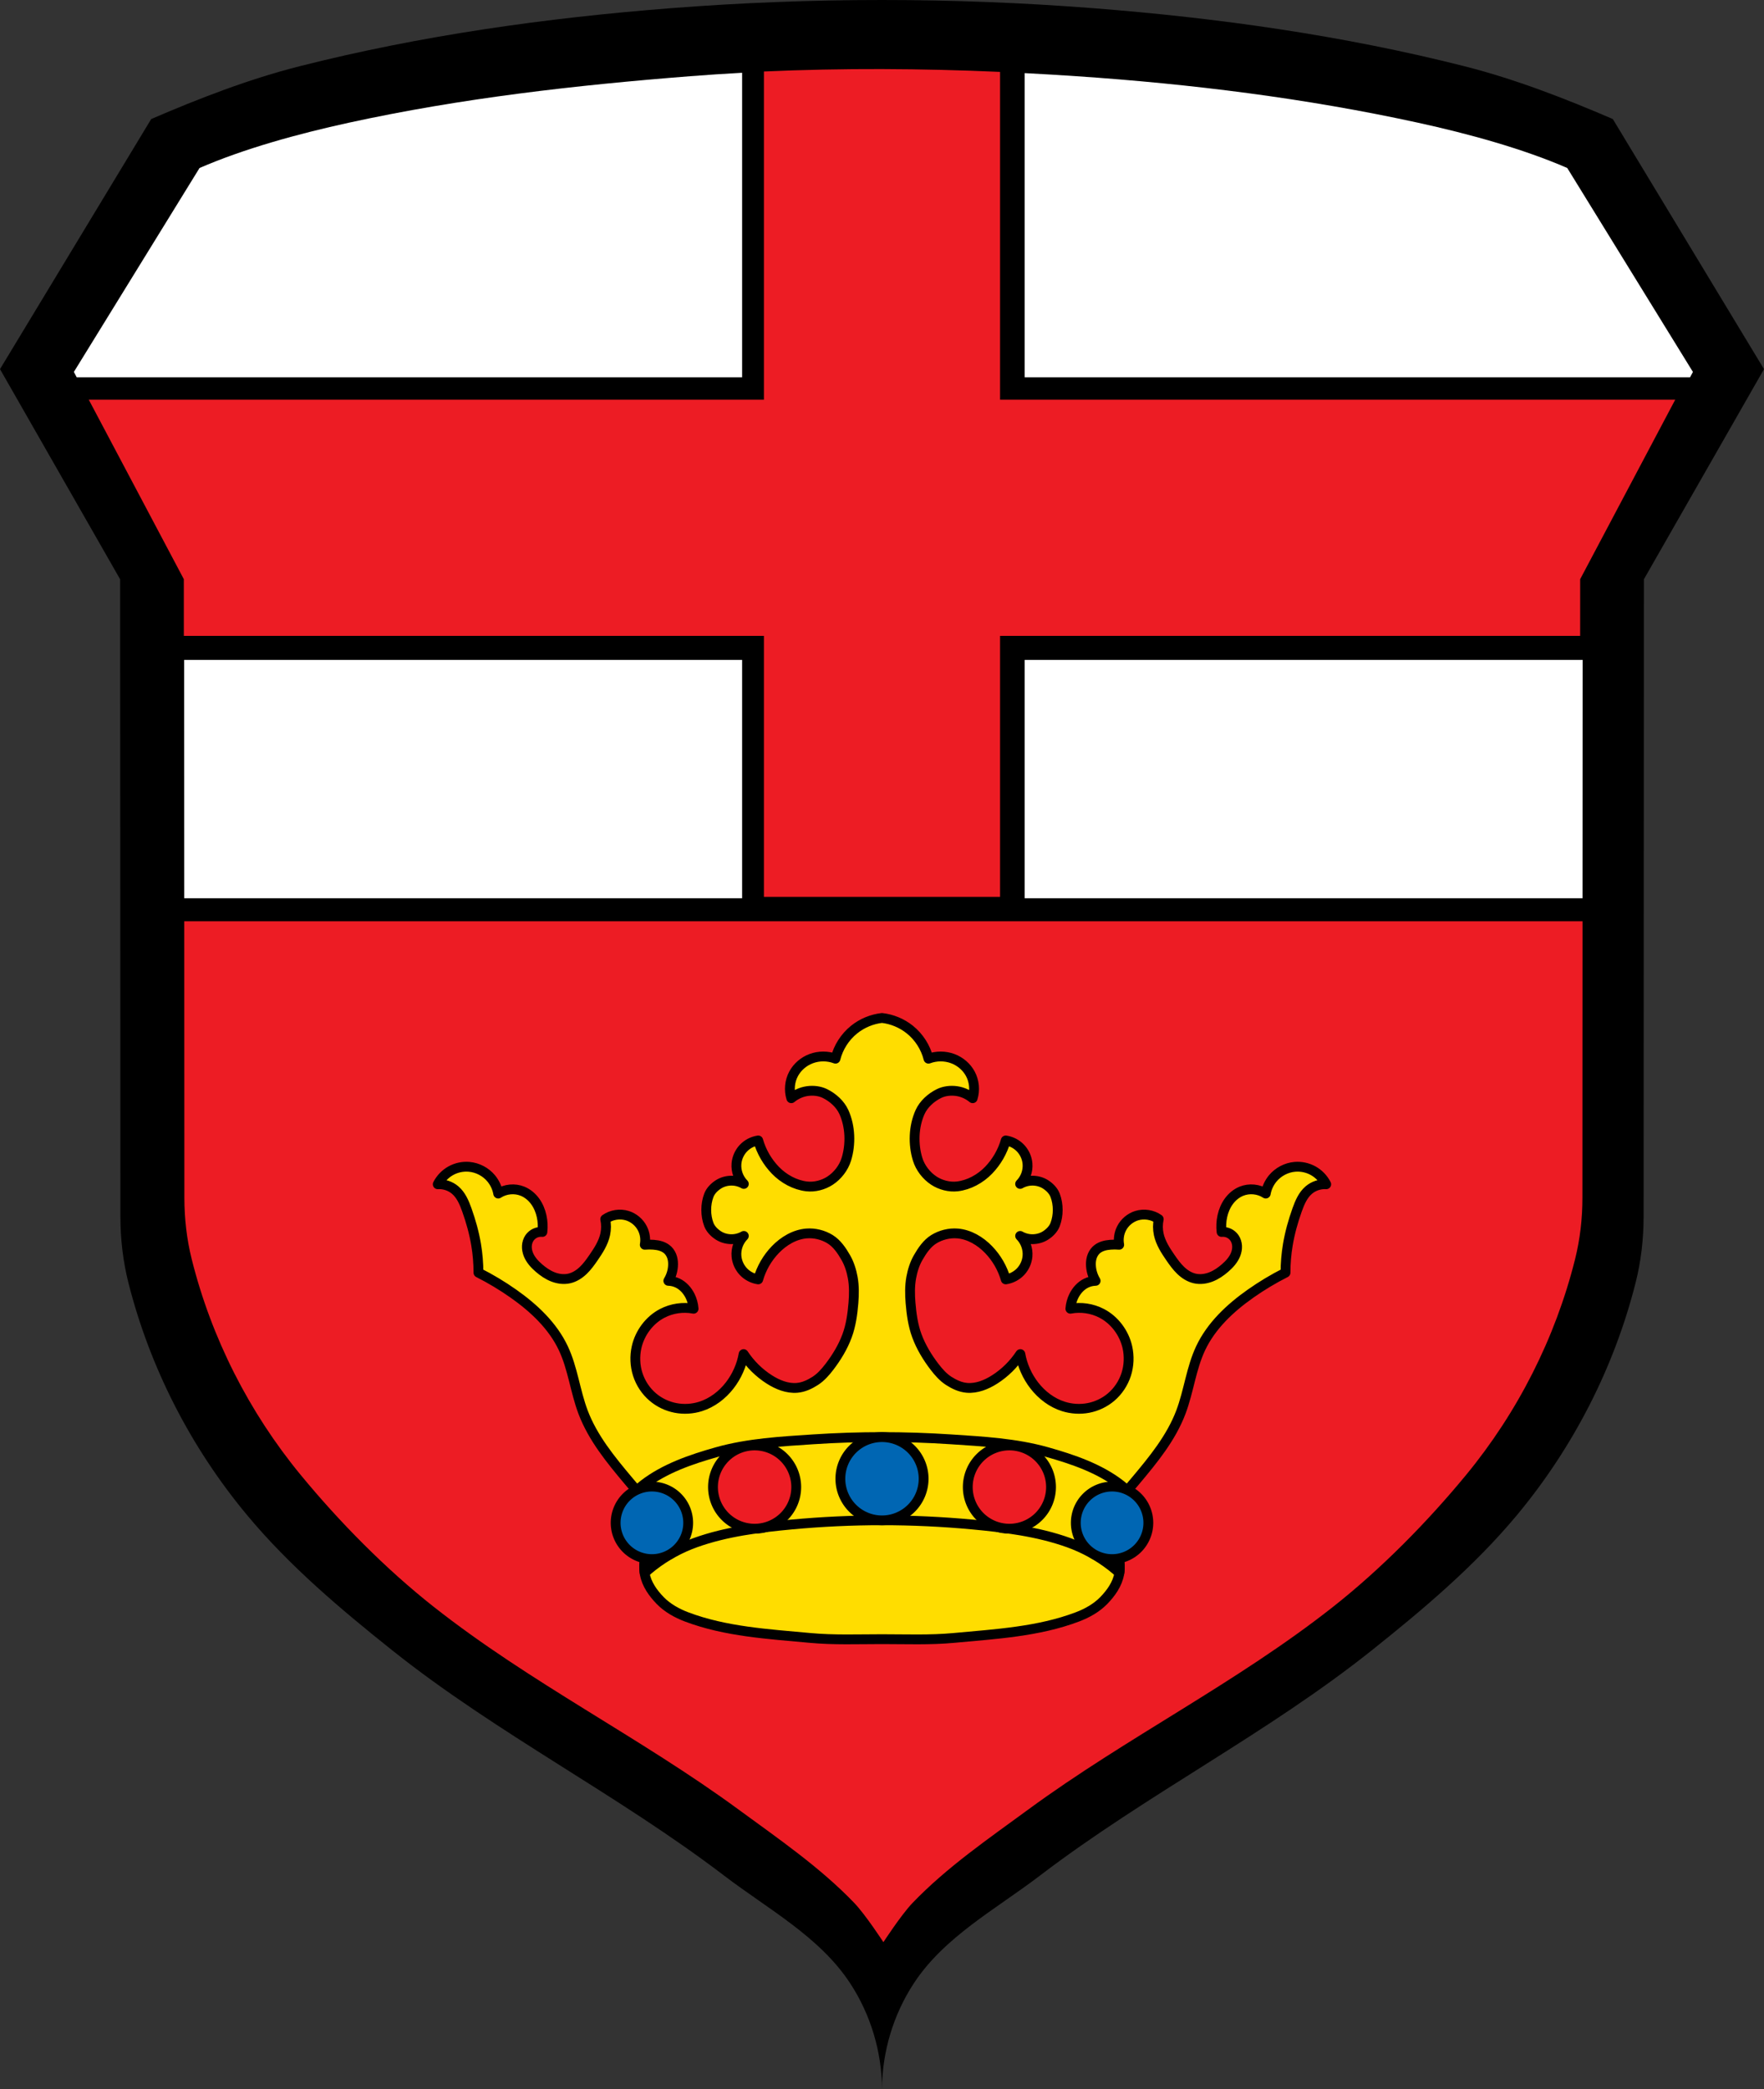 <?xml version="1.0" encoding="UTF-8" standalone="no"?>
<!-- Created with Inkscape (http://www.inkscape.org/) -->

<svg
   xmlns:dc="http://purl.org/dc/elements/1.1/"
   xmlns:cc="http://creativecommons.org/ns#"
   xmlns:rdf="http://www.w3.org/1999/02/22-rdf-syntax-ns#"
   xmlns:svg="http://www.w3.org/2000/svg"
   xmlns="http://www.w3.org/2000/svg"
   xmlns:sodipodi="http://sodipodi.sourceforge.net/DTD/sodipodi-0.dtd"
   xmlns:inkscape="http://www.inkscape.org/namespaces/inkscape"
   width="142.666mm"
   height="168.932mm"
   viewBox="0 0 142.666 168.932"
   version="1.1"
   id="svg865"
   inkscape:version="0.92.5 (2060ec1f9f, 2020-04-08)"
   sodipodi:docname="DEU Maifeld COA.svg">
  <rect x="0" y="0" width="142.666" height="168.932" fill="#333333" stroke="none"/>
  <defs
     id="defs859">
    <inkscape:path-effect
       effect="spiro"
       id="path-effect1384"
       is_visible="true" />
    <inkscape:path-effect
       effect="spiro"
       id="path-effect1320"
       is_visible="true" />
    <inkscape:path-effect
       effect="spiro"
       id="path-effect1316"
       is_visible="true" />
    <inkscape:path-effect
       effect="spiro"
       id="path-effect1070"
       is_visible="true" />
    <inkscape:path-effect
       effect="spiro"
       id="path-effect3644"
       is_visible="true" />
    <inkscape:path-effect
       effect="spiro"
       id="path-effect3636"
       is_visible="true" />
    <inkscape:path-effect
       effect="spiro"
       id="path-effect3544"
       is_visible="true" />
    <inkscape:path-effect
       effect="spiro"
       id="path-effect3466"
       is_visible="true" />
    <inkscape:path-effect
       effect="spiro"
       id="path-effect3544-2"
       is_visible="true" />
    <inkscape:path-effect
       effect="spiro"
       id="path-effect3644-8"
       is_visible="true" />
    <inkscape:path-effect
       effect="spiro"
       id="path-effect3644-3"
       is_visible="true" />
    <inkscape:path-effect
       effect="spiro"
       id="path-effect3636-0"
       is_visible="true" />
    <inkscape:path-effect
       effect="spiro"
       id="path-effect1727-0-1"
       is_visible="true" />
    <inkscape:path-effect
       effect="spiro"
       id="path-effect1731-8-3"
       is_visible="true" />
    <inkscape:path-effect
       effect="spiro"
       id="path-effect1727-3"
       is_visible="true" />
    <inkscape:path-effect
       effect="spiro"
       id="path-effect1731-7"
       is_visible="true" />
    <inkscape:path-effect
       effect="spiro"
       id="path-effect841-8"
       is_visible="true" />
    <inkscape:path-effect
       effect="skeletal"
       id="path-effect6414"
       is_visible="true"
       lpeversion="1"
       pattern="m 26507.414,27761.564 c 0,-13.157 10.678,-23.835 23.835,-23.835 13.157,0 23.835,10.678 23.835,23.835 0,13.157 -10.678,23.835 -23.835,23.835 -13.157,0 -23.835,-10.678 -23.835,-23.835 z"
       copytype="single_stretched"
       prop_scale="0.08"
       scale_y_rel="false"
       spacing="0"
       normal_offset="0"
       tang_offset="0"
       prop_units="false"
       vertical_pattern="false"
       hide_knot="false"
       fuse_tolerance="0" />
    <inkscape:path-effect
       effect="spiro"
       id="path-effect1070-3"
       is_visible="true" />
    <inkscape:path-effect
       effect="spiro"
       id="path-effect1070-3-8"
       is_visible="true" />
    <inkscape:path-effect
       effect="spiro"
       id="path-effect1320-6"
       is_visible="true" />
    <inkscape:path-effect
       effect="spiro"
       id="path-effect1384-4"
       is_visible="true" />
  </defs>
  <sodipodi:namedview
     id="base"
     pagecolor="#ffffff"
     bordercolor="#666666"
     borderopacity="1.0"
     inkscape:pageopacity="0.0"
     inkscape:pageshadow="2"
     inkscape:zoom="1.2420032"
     inkscape:cx="291.74737"
     inkscape:cy="319.24233"
     inkscape:document-units="mm"
     inkscape:current-layer="layer1"
     showgrid="false"
     inkscape:window-width="1920"
     inkscape:window-height="1046"
     inkscape:window-x="-11"
     inkscape:window-y="-11"
     inkscape:window-maximized="1"
     fit-margin-top="0"
     fit-margin-left="0"
     fit-margin-right="0"
     fit-margin-bottom="0"
     inkscape:snap-global="false"
     inkscape:snap-midpoints="true"
     inkscape:snap-smooth-nodes="true"
     inkscape:object-paths="true" />
  <g
     inkscape:label="Ebene 1"
     inkscape:groupmode="layer"
     id="layer1"
     transform="translate(-135.15,171.477)">
    <flowRoot
       xml:space="preserve"
       id="flowRoot2783"
       style="font-style:normal;font-weight:normal;font-size:26.667px;line-height:1.25;font-family:sans-serif;letter-spacing:0px;word-spacing:0px;fill:#000000;fill-opacity:1;stroke:none"><flowRegion
         id="flowRegion2785"><rect
           id="rect2787"
           width="4.055"
           height="56.766"
           x="1812.468"
           y="-35.759" /></flowRegion><flowPara
         id="flowPara2789" /></flowRoot>    <path
       style="fill:#000000;stroke:none;stroke-width:0.565;stroke-linecap:butt;stroke-linejoin:miter;stroke-miterlimit:4;stroke-dasharray:none;stroke-opacity:1"
       d="m 189.433,-170.817 c -10.11,0.785 -20.227,2.205 -30.052,4.696 -4.118,1.044 -8.099,2.592 -12.002,4.269 l -12.229,20.223 9.715,16.993 0.023,51.538 c 7.9e-4,1.804 0.208,3.605 0.65,5.355 1.736,6.862 5.052,13.321 9.593,18.776 3.42,4.109 7.547,7.592 11.723,10.921 8.462,6.748 18.259,11.671 26.864,18.235 3.552,2.709 7.729,4.944 10.19,8.703 1.658,2.532 2.564,5.544 2.575,8.564 0.011,-3.02 0.916,-6.032 2.575,-8.564 2.462,-3.759 6.639,-5.994 10.191,-8.703 8.605,-6.563 18.402,-11.487 26.864,-18.235 4.175,-3.33 8.303,-6.813 11.723,-10.921 4.54,-5.455 7.857,-11.914 9.593,-18.776 0.443,-1.75 0.65,-3.551 0.65,-5.355 l 0.023,-51.538 9.714,-16.993 -12.228,-20.223 c -3.903,-1.677 -7.885,-3.225 -12.002,-4.269 -9.825,-2.491 -19.942,-3.911 -30.052,-4.696 -11.333,-0.88 -22.769,-0.88 -34.102,0 z"
       id="path1068-8-6"
       inkscape:connector-curvature="0"
       sodipodi:nodetypes="aacccccsaaccsaassccccaaa" />
    <path
       style="fill:#ed1c24;fill-opacity:1;stroke:none;stroke-width:2.135;stroke-linecap:butt;stroke-linejoin:miter;stroke-miterlimit:4;stroke-dasharray:none;stroke-opacity:1"
       d="m 56.236,281.115 0.035,84.395 c 0.003,6.319 0.718,12.628 2.252,18.756 6.014,24.033 17.499,46.654 33.225,65.76 11.845,14.39 25.974,28.721 40.602,40.25 29.562,23.301 63.012,39.837 93.043,61.865 12.19,8.941 24.819,17.581 35.295,28.48 3.453,3.592 8.92,11.996 8.92,11.996 0,0 5.465,-8.404 8.918,-11.996 10.476,-10.9 23.105,-19.539 35.295,-28.48 30.031,-22.028 63.481,-38.564 93.043,-61.865 14.627,-11.529 28.755,-25.86 40.6,-40.25 15.726,-19.105 27.213,-41.727 33.227,-65.76 1.534,-6.128 2.251,-12.437 2.254,-18.756 l 0.035,-84.395 z"
       transform="matrix(0.265,0,0,0.265,135.15,-171.477)"
       id="path1068-8-9-3"
       inkscape:connector-curvature="0"
       sodipodi:nodetypes="ccccscscsssccccc" />
    <path
       style="fill:#ffffff;fill-opacity:1;stroke:none;stroke-width:2.135;stroke-linecap:butt;stroke-linejoin:miter;stroke-miterlimit:4;stroke-dasharray:none;stroke-opacity:1"
       d="m 226.488,22.205 c -5.318,0.292 -10.63,0.64 -15.938,1.057 -35.015,2.749 -69.873,6.712 -104.082,14.18 -15.507,3.385 -32.053,7.945 -45.57,13.818 l -38.354,62.229 0.867,1.639 H 226.488 Z M 312.721,22.312 v 92.814 h 203.078 l 0.867,-1.639 -38.352,-62.229 C 464.797,45.387 448.254,40.826 432.746,37.441 398.537,29.974 363.597,25.63 328.662,23.262 323.353,22.902 318.039,22.587 312.721,22.312 Z M 56.201,201.359 56.232,274.092 H 226.488 v -72.732 z m 256.52,0 v 72.732 h 170.26 l 0.031,-72.732 z"
       transform="matrix(0.265,0,0,0.265,135.15,-171.477)"
       id="path1068-8-9-3-9"
       inkscape:connector-curvature="0"
       sodipodi:nodetypes="csscccccccccccsccccccccccc" />
    <path
       style="opacity:1;fill:#ed1c24;fill-opacity:1;fill-rule:evenodd;stroke:none;stroke-width:0.565;stroke-linecap:round;stroke-linejoin:miter;stroke-miterlimit:4;stroke-dasharray:none;stroke-dashoffset:0;stroke-opacity:1;paint-order:normal"
       d="m 206.48,-165.892 c -3.184,-0.008 -6.368,0.055 -9.547,0.197 v 26.537 h -54.604 l 7.688,14.513 0.002,4.586 h 46.914 v 21.102 h 19.099 v -21.102 h 46.915 l 0.002,-4.586 7.688,-14.513 h -54.605 v -26.505 c -3.181,-0.141 -6.367,-0.221 -9.552,-0.229 z"
       id="rect1215"
       inkscape:connector-curvature="0" />
    <g
       id="g1536"
       transform="translate(-4.457)">
      <path
         sodipodi:nodetypes="ccccccccccscccscccsccccccccccccsccsccscccccccccccccccccccccccccccccccccccccccccscccscsccccaaaaaaaccccccscccsccccccccccccccccccccccccccccccccccccccccccccscccccccccccccccccccsccccccccccccccc"
         inkscape:connector-curvature="0"
         id="path1314-4"
         d="m 210.94,-89.164 c -0.821,0.092 -1.614,0.423 -2.257,0.941 -0.738,0.594 -1.275,1.433 -1.505,2.351 -0.629,-0.238 -1.346,-0.238 -1.975,0 -0.595,0.225 -1.109,0.663 -1.411,1.223 -0.322,0.598 -0.391,1.327 -0.188,1.975 0.371,-0.31 0.837,-0.514 1.309,-0.579 0.473,-0.065 0.99,-0.009 1.418,0.203 0.64,0.316 1.236,0.849 1.529,1.5 0.522,1.161 0.57,2.598 0.195,3.814 -0.213,0.69 -0.707,1.329 -1.312,1.725 -0.546,0.358 -1.254,0.542 -1.903,0.465 -0.94,-0.112 -1.851,-0.609 -2.523,-1.304 -0.651,-0.673 -1.133,-1.509 -1.389,-2.41 -0.456,0.069 -0.887,0.295 -1.203,0.631 -0.316,0.336 -0.515,0.78 -0.555,1.24 -0.052,0.599 0.171,1.218 0.595,1.644 -0.31,-0.177 -0.667,-0.269 -1.024,-0.264 -0.357,0.005 -0.719,0.104 -1.017,0.292 -0.336,0.212 -0.648,0.521 -0.789,0.892 -0.279,0.737 -0.279,1.627 0,2.364 0.141,0.371 0.453,0.68 0.789,0.892 0.298,0.188 0.66,0.288 1.017,0.292 0.357,0.005 0.714,-0.087 1.024,-0.264 -0.424,0.427 -0.648,1.045 -0.595,1.644 0.04,0.46 0.239,0.904 0.555,1.24 0.316,0.336 0.747,0.562 1.203,0.631 0.256,-0.901 0.738,-1.736 1.389,-2.41 0.673,-0.696 1.559,-1.228 2.523,-1.304 0.662,-0.053 1.347,0.122 1.903,0.465 0.556,0.343 0.948,0.925 1.272,1.492 0.282,0.493 0.456,1.052 0.558,1.611 0.122,0.671 0.111,1.366 0.056,2.046 -0.074,0.903 -0.2,1.819 -0.515,2.669 -0.334,0.903 -0.847,1.744 -1.432,2.508 -0.323,0.422 -0.686,0.834 -1.132,1.123 -0.443,0.287 -0.944,0.524 -1.476,0.569 -0.796,0.068 -1.579,-0.252 -2.253,-0.682 -0.824,-0.527 -1.536,-1.229 -2.074,-2.046 -0.164,0.921 -0.555,1.801 -1.129,2.539 -0.602,0.774 -1.416,1.398 -2.351,1.693 -0.652,0.206 -1.355,0.249 -2.026,0.12 -0.671,-0.129 -1.309,-0.431 -1.83,-0.873 -0.569,-0.482 -0.996,-1.127 -1.224,-1.837 -0.228,-0.709 -0.258,-1.481 -0.093,-2.208 0.26,-1.148 1.026,-2.181 2.069,-2.727 0.772,-0.404 1.683,-0.539 2.539,-0.376 -0.026,-0.359 -0.122,-0.712 -0.282,-1.035 -0.218,-0.44 -0.563,-0.827 -1.006,-1.039 -0.235,-0.113 -0.494,-0.175 -0.755,-0.181 0.215,-0.354 0.345,-0.758 0.376,-1.171 0.018,-0.236 0.004,-0.476 -0.06,-0.704 -0.065,-0.228 -0.182,-0.443 -0.351,-0.608 -0.151,-0.147 -0.339,-0.251 -0.538,-0.319 -0.199,-0.068 -0.408,-0.101 -0.618,-0.118 -0.238,-0.019 -0.477,-0.019 -0.715,0.002 0.083,-0.444 0.016,-0.914 -0.188,-1.317 -0.248,-0.489 -0.699,-0.872 -1.223,-1.035 -0.596,-0.186 -1.277,-0.078 -1.787,0.282 0.086,0.401 0.086,0.821 0,1.223 -0.148,0.69 -0.541,1.3 -0.941,1.881 -0.252,0.366 -0.512,0.731 -0.833,1.038 -0.321,0.308 -0.709,0.558 -1.143,0.655 -0.437,0.097 -0.9,0.034 -1.317,-0.13 -0.417,-0.164 -0.79,-0.423 -1.129,-0.716 -0.354,-0.307 -0.681,-0.664 -0.854,-1.1 -0.086,-0.218 -0.132,-0.454 -0.119,-0.688 0.013,-0.234 0.086,-0.466 0.221,-0.658 0.115,-0.162 0.272,-0.293 0.453,-0.375 0.181,-0.082 0.383,-0.115 0.581,-0.095 0.05,-0.425 0.029,-0.858 -0.063,-1.276 -0.094,-0.429 -0.265,-0.844 -0.523,-1.199 -0.258,-0.355 -0.606,-0.649 -1.012,-0.816 -0.636,-0.262 -1.4,-0.19 -1.975,0.188 -0.079,-0.447 -0.275,-0.873 -0.564,-1.223 -0.44,-0.533 -1.099,-0.88 -1.787,-0.941 -0.512,-0.045 -1.037,0.067 -1.486,0.317 -0.449,0.25 -0.821,0.636 -1.054,1.094 0.507,-0.032 1.024,0.14 1.411,0.47 0.476,0.406 0.73,1.01 0.941,1.599 0.328,0.918 0.592,1.86 0.752,2.821 0.125,0.745 0.188,1.501 0.188,2.257 0.98,0.495 1.924,1.061 2.822,1.693 1.652,1.162 3.183,2.593 4.044,4.42 0.77,1.635 0.958,3.483 1.599,5.173 0.79,2.083 2.235,3.843 3.668,5.549 0.687,0.818 1.376,1.633 2.069,2.445 l 0.376,2.069 c -0.438,0.352 -0.779,0.824 -0.976,1.35 -0.197,0.526 -0.251,1.106 -0.152,1.659 0.147,0.83 0.669,1.556 1.246,2.151 0.584,0.602 1.354,1.031 2.139,1.328 3.156,1.195 6.621,1.386 9.981,1.699 1.932,0.18 3.88,0.1 5.82,0.1 1.94,0 3.888,0.08 5.82,-0.1 3.36,-0.313 6.825,-0.504 9.981,-1.699 0.785,-0.297 1.555,-0.726 2.139,-1.328 0.577,-0.595 1.099,-1.321 1.246,-2.151 0.098,-0.553 0.045,-1.133 -0.152,-1.659 -0.197,-0.526 -0.538,-0.998 -0.976,-1.35 l 0.376,-2.069 c 0.693,-0.813 1.382,-1.628 2.069,-2.445 1.433,-1.706 2.878,-3.466 3.668,-5.549 0.641,-1.69 0.829,-3.538 1.599,-5.173 0.861,-1.827 2.392,-3.258 4.044,-4.42 0.898,-0.632 1.842,-1.198 2.822,-1.693 3.3e-4,-0.756 0.063,-1.512 0.188,-2.257 0.161,-0.961 0.424,-1.903 0.752,-2.821 0.211,-0.589 0.465,-1.192 0.941,-1.599 0.386,-0.33 0.904,-0.503 1.411,-0.47 -0.233,-0.458 -0.604,-0.844 -1.054,-1.094 -0.449,-0.25 -0.974,-0.361 -1.486,-0.317 -0.688,0.06 -1.347,0.408 -1.787,0.941 -0.289,0.35 -0.486,0.776 -0.564,1.223 -0.575,-0.378 -1.339,-0.45 -1.975,-0.188 -0.406,0.167 -0.754,0.461 -1.012,0.816 -0.258,0.355 -0.429,0.77 -0.523,1.199 -0.092,0.418 -0.113,0.851 -0.063,1.276 0.198,-0.02 0.4,0.013 0.581,0.095 0.181,0.082 0.339,0.213 0.453,0.375 0.135,0.191 0.208,0.424 0.221,0.658 0.013,0.234 -0.033,0.47 -0.119,0.688 -0.173,0.436 -0.499,0.793 -0.854,1.1 -0.338,0.293 -0.712,0.553 -1.129,0.716 -0.417,0.164 -0.88,0.228 -1.317,0.13 -0.434,-0.097 -0.822,-0.347 -1.143,-0.655 -0.321,-0.308 -0.581,-0.672 -0.833,-1.038 -0.4,-0.581 -0.792,-1.191 -0.941,-1.881 -0.086,-0.401 -0.086,-0.821 0,-1.223 -0.51,-0.36 -1.19,-0.468 -1.787,-0.282 -0.524,0.163 -0.975,0.545 -1.223,1.035 -0.204,0.403 -0.271,0.873 -0.188,1.317 -0.238,-0.021 -0.477,-0.022 -0.715,-0.002 -0.21,0.017 -0.419,0.05 -0.618,0.118 -0.199,0.068 -0.388,0.172 -0.538,0.319 -0.17,0.165 -0.287,0.381 -0.351,0.608 -0.065,0.228 -0.079,0.468 -0.06,0.704 0.032,0.413 0.162,0.817 0.376,1.171 -0.261,0.006 -0.52,0.068 -0.755,0.181 -0.443,0.212 -0.788,0.599 -1.006,1.039 -0.16,0.322 -0.256,0.676 -0.282,1.035 0.857,-0.163 1.767,-0.028 2.539,0.376 1.043,0.546 1.809,1.579 2.069,2.727 0.165,0.727 0.135,1.498 -0.093,2.208 -0.228,0.709 -0.655,1.355 -1.224,1.837 -0.521,0.442 -1.159,0.744 -1.83,0.873 -0.671,0.129 -1.374,0.085 -2.026,-0.12 -0.935,-0.295 -1.749,-0.919 -2.351,-1.693 -0.574,-0.739 -0.965,-1.618 -1.129,-2.539 -0.538,0.817 -1.249,1.519 -2.074,2.046 -0.673,0.43 -1.457,0.749 -2.253,0.682 -0.532,-0.045 -1.033,-0.283 -1.476,-0.569 -0.446,-0.289 -0.808,-0.702 -1.132,-1.123 -0.586,-0.764 -1.098,-1.606 -1.432,-2.508 -0.315,-0.85 -0.441,-1.766 -0.515,-2.669 -0.056,-0.68 -0.066,-1.375 0.056,-2.046 0.102,-0.559 0.275,-1.118 0.558,-1.611 0.325,-0.567 0.716,-1.149 1.272,-1.492 0.556,-0.342 1.241,-0.517 1.903,-0.465 0.965,0.077 1.851,0.609 2.523,1.304 0.651,0.673 1.133,1.509 1.389,2.41 0.456,-0.069 0.887,-0.295 1.203,-0.631 0.316,-0.336 0.515,-0.781 0.555,-1.24 0.052,-0.599 -0.171,-1.218 -0.595,-1.644 0.31,0.177 0.667,0.269 1.024,0.264 0.357,-0.005 0.719,-0.104 1.017,-0.292 0.336,-0.212 0.648,-0.521 0.789,-0.892 0.279,-0.737 0.279,-1.627 0,-2.364 -0.141,-0.371 -0.453,-0.68 -0.789,-0.892 -0.298,-0.188 -0.66,-0.287 -1.017,-0.292 -0.357,-0.005 -0.714,0.087 -1.024,0.264 0.424,-0.427 0.648,-1.045 0.595,-1.644 -0.04,-0.46 -0.239,-0.903 -0.555,-1.24 -0.316,-0.336 -0.747,-0.563 -1.203,-0.631 -0.256,0.901 -0.738,1.736 -1.389,2.41 -0.673,0.696 -1.583,1.192 -2.523,1.304 -0.648,0.077 -1.357,-0.107 -1.903,-0.465 -0.604,-0.396 -1.098,-1.035 -1.311,-1.725 -0.376,-1.216 -0.328,-2.653 0.194,-3.814 0.293,-0.651 0.889,-1.184 1.529,-1.5 0.428,-0.212 0.945,-0.268 1.418,-0.203 0.473,0.065 0.938,0.269 1.309,0.579 0.203,-0.648 0.134,-1.377 -0.188,-1.975 -0.301,-0.56 -0.816,-0.998 -1.411,-1.223 -0.629,-0.238 -1.346,-0.238 -1.975,0 -0.23,-0.919 -0.767,-1.758 -1.505,-2.351 -0.644,-0.518 -1.436,-0.848 -2.257,-0.941 z"
         style="fill:#ffdd00;fill-opacity:1;stroke:#000000;stroke-width:0.794;stroke-linecap:butt;stroke-linejoin:round;stroke-miterlimit:4;stroke-dasharray:none;stroke-opacity:1" />
      <path
         inkscape:connector-curvature="0"
         id="path1382"
         d="m 210.94,-55.276 c -1.851,0 -3.703,0.061 -5.548,0.182 -2.614,0.172 -5.27,0.317 -7.792,1.028 -2.09,0.59 -4.236,1.319 -5.953,2.649 -0.189,0.147 -0.37,0.306 -0.545,0.47 0.467,0.554 0.934,1.108 1.404,1.659 l 0.376,2.069 c -0.438,0.352 -0.779,0.824 -0.976,1.35 -0.188,0.501 -0.244,1.05 -0.164,1.58 0.211,-0.193 0.428,-0.377 0.653,-0.552 1.037,-0.81 2.221,-1.457 3.46,-1.901 2.488,-0.892 5.161,-1.22 7.792,-1.465 4.841,-0.451 9.745,-0.451 14.587,0 2.631,0.245 5.304,0.573 7.792,1.465 1.239,0.444 2.422,1.092 3.46,1.901 0.224,0.175 0.442,0.359 0.653,0.552 0.08,-0.529 0.024,-1.079 -0.164,-1.58 -0.197,-0.526 -0.538,-0.998 -0.976,-1.35 l 0.376,-2.069 c 0.47,-0.551 0.937,-1.106 1.404,-1.659 -0.176,-0.164 -0.355,-0.323 -0.545,-0.47 -1.717,-1.33 -3.863,-2.06 -5.953,-2.649 -2.522,-0.711 -5.178,-0.857 -7.792,-1.028 -1.845,-0.121 -3.697,-0.182 -5.548,-0.182 z"
         style="fill:none;stroke:#000000;stroke-width:0.794;stroke-linecap:butt;stroke-linejoin:round;stroke-miterlimit:4;stroke-dasharray:none;stroke-opacity:1" />
      <path
         inkscape:connector-curvature="0"
         id="path1421"
         d="m 210.94,-55.271 a 3.366,3.366 0 0 0 -3.366,3.366 3.366,3.366 0 0 0 3.366,3.366 3.366,3.366 0 0 0 3.366,-3.366 3.366,3.366 0 0 0 -3.366,-3.366 z m -18.608,3.998 a 2.933,2.933 0 0 0 -2.933,2.933 2.933,2.933 0 0 0 2.933,2.933 2.933,2.933 0 0 0 2.933,-2.933 2.933,2.933 0 0 0 -2.933,-2.933 z m 37.215,0 a 2.933,2.933 0 0 0 -2.933,2.933 2.933,2.933 0 0 0 2.933,2.933 2.933,2.933 0 0 0 2.933,-2.933 2.933,2.933 0 0 0 -2.933,-2.933 z"
         style="opacity:1;fill:#0066b3;fill-opacity:1;fill-rule:evenodd;stroke:#000000;stroke-width:0.794;stroke-linecap:round;stroke-linejoin:round;stroke-miterlimit:4;stroke-dasharray:none;stroke-dashoffset:0;stroke-opacity:1;paint-order:normal" />
      <path
         inkscape:connector-curvature="0"
         id="path1421-5"
         d="m 200.637,-54.598 a 3.366,3.366 0 0 0 -3.366,3.366 3.366,3.366 0 0 0 3.366,3.366 3.366,3.366 0 0 0 3.366,-3.366 3.366,3.366 0 0 0 -3.366,-3.366 z m 20.607,0 a 3.366,3.366 0 0 0 -3.366,3.366 3.366,3.366 0 0 0 3.366,3.366 3.366,3.366 0 0 0 3.366,-3.366 3.366,3.366 0 0 0 -3.366,-3.366 z"
         style="opacity:1;fill:#ed1c24;fill-opacity:1;fill-rule:evenodd;stroke:#000000;stroke-width:0.794;stroke-linecap:round;stroke-linejoin:round;stroke-miterlimit:4;stroke-dasharray:none;stroke-dashoffset:0;stroke-opacity:1;paint-order:normal" />
    </g>
  </g>
</svg>
